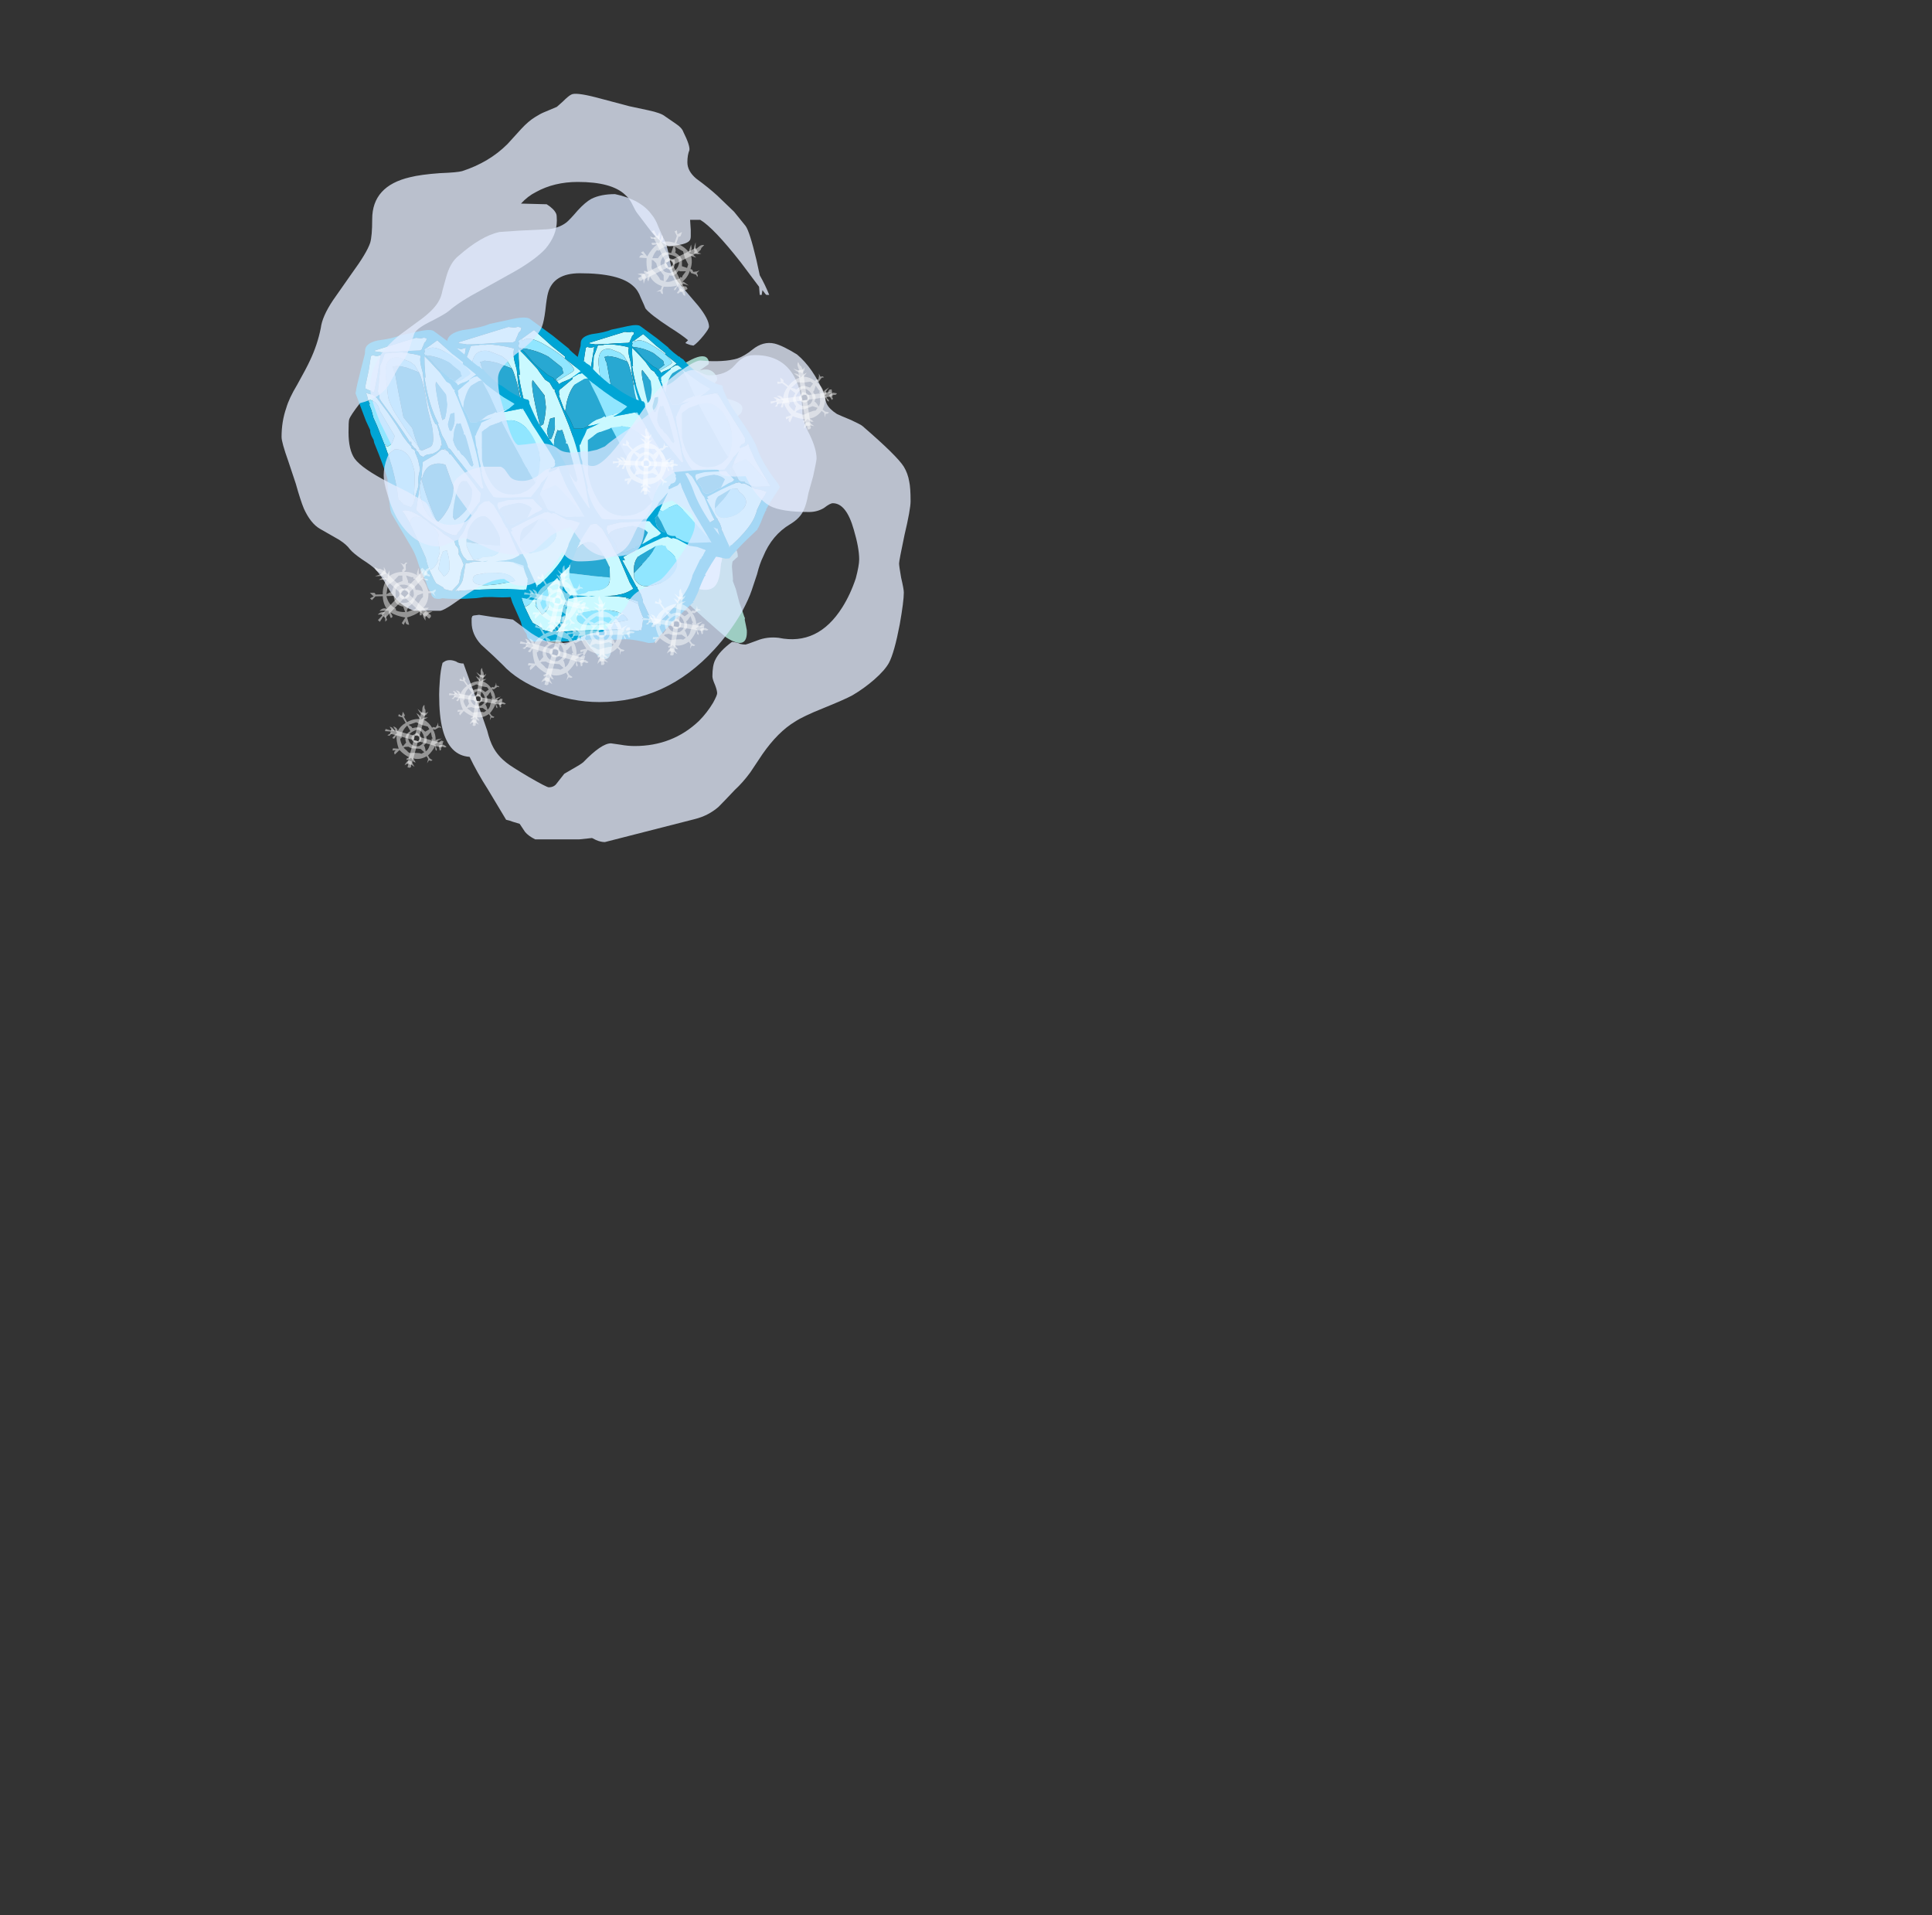 <?xml version="1.0" encoding="UTF-8" standalone="no"?>
<svg xmlns:ffdec="https://www.free-decompiler.com/flash" xmlns:xlink="http://www.w3.org/1999/xlink" ffdec:objectType="frame" height="990.95px" width="999.75px" xmlns="http://www.w3.org/2000/svg">
  <rect width="100%" height="100%" fill="#333333" stroke="none"/>
  <g transform="matrix(1.0, 0.0, 0.0, 1.0, 682.65, 933.5)">
    <use ffdec:characterId="325" height="9.4" transform="matrix(-8.761, 4.363, -6.844, -13.743, -249.893, -625.249)" width="10.4" xlink:href="#shape0"/>
    <use ffdec:characterId="325" height="9.4" transform="matrix(7.0, -3.486, -5.468, -10.979, -407.173, -573.351)" width="10.4" xlink:href="#shape0"/>
    <use ffdec:characterId="1460" height="106.4" transform="matrix(1.105, -0.653, 0.653, 1.105, -408.731, -742.015)" width="63.7" xlink:href="#sprite0"/>
    <use ffdec:characterId="1460" height="106.4" transform="matrix(1.54, -0.909, 0.909, 1.54, -488.389, -736.805)" width="63.7" xlink:href="#sprite0"/>
    <use ffdec:characterId="1460" height="106.4" transform="matrix(1.278, -0.754, 0.754, 1.278, -524.494, -735.888)" width="63.7" xlink:href="#sprite0"/>
    <use ffdec:characterId="1461" height="8.5" transform="matrix(3.136, -1.702, -1.036, -1.909, -501.788, -633)" width="77.2" xlink:href="#shape2"/>
    <use ffdec:characterId="1462" height="55.35" transform="matrix(7.0, 0.0, 0.0, 7.0, -536.95, -885.2)" width="46.5" xlink:href="#shape3"/>
    <use ffdec:characterId="1086" height="12.6" transform="matrix(2.02, -1.158, 1.158, 2.02, -486.872, -557.889)" width="11.9" xlink:href="#sprite1"/>
    <use ffdec:characterId="1086" height="12.6" transform="matrix(2.526, 0.847, -0.847, 2.526, -345.649, -818.784)" width="11.9" xlink:href="#sprite1"/>
    <use ffdec:characterId="1086" height="12.6" transform="matrix(1.479, -1.959, 1.959, 1.479, -288.228, -725.782)" width="11.9" xlink:href="#sprite1"/>
    <use ffdec:characterId="1086" height="12.6" transform="matrix(1.758, -1.635, 1.635, 1.758, -369.636, -695.565)" width="11.9" xlink:href="#sprite1"/>
    <use ffdec:characterId="1086" height="12.6" transform="matrix(1.969, -1.423, 1.423, 1.969, -353.879, -615.029)" width="11.9" xlink:href="#sprite1"/>
    <use ffdec:characterId="1086" height="12.6" transform="matrix(2.076, -1.303, 1.303, 2.076, -415.222, -628.555)" width="11.9" xlink:href="#sprite1"/>
    <use ffdec:characterId="1086" height="12.6" transform="matrix(1.718, -1.805, 1.805, 1.718, -393.63, -606.735)" width="11.9" xlink:href="#sprite1"/>
    <use ffdec:characterId="1086" height="12.6" transform="matrix(2.287, -1.261, 1.261, 2.287, -417.44, -603.553)" width="11.9" xlink:href="#sprite1"/>
    <use ffdec:characterId="1086" height="12.6" transform="matrix(-0.072, -2.701, 2.701, -0.072, -490.783, -609.694)" width="11.9" xlink:href="#sprite1"/>
    <use ffdec:characterId="1086" height="12.6" transform="matrix(1.713, -1.228, 1.228, 1.713, -453.656, -575.885)" width="11.9" xlink:href="#sprite1"/>
  </g>
  <defs>
    <g id="shape0" transform="matrix(1.0, 0.0, 0.0, 1.0, 6.7, 7.65)">
      <path d="M1.15 -4.75 Q1.2 -4.65 1.45 -4.4 1.65 -4.25 1.7 -4.15 1.75 -4.0 1.75 -3.65 1.75 -3.6 1.7 -3.35 L1.6 -2.9 1.55 -2.9 1.55 -3.2 Q1.6 -3.5 1.6 -3.7 1.55 -3.95 1.45 -4.15 L1.45 -4.1 Q1.35 -4.0 1.2 -4.0 0.9 -4.0 0.4 -4.3 -0.1 -4.6 -0.2 -4.9 L-0.3 -4.85 Q-0.35 -4.85 -0.45 -4.85 -0.6 -4.85 -0.7 -4.9 L-0.85 -5.0 Q-1.05 -5.0 -1.3 -4.85 -1.55 -4.65 -1.45 -4.45 L-1.5 -4.4 Q-1.6 -4.45 -1.6 -4.55 -1.65 -4.6 -1.65 -4.65 -2.1 -4.35 -2.1 -4.25 L-2.05 -4.1 Q-2.0 -4.0 -2.0 -3.9 -2.0 -3.85 -2.05 -3.8 -2.1 -3.7 -2.2 -3.7 L-2.2 -3.55 Q-1.85 -3.5 -1.45 -2.7 -1.25 -2.4 -1.15 -2.1 -1.0 -1.85 -1.0 -1.75 L-1.15 -1.5 -1.25 -1.25 Q-1.25 -1.15 -1.2 -0.9 -1.1 -0.7 -1.1 -0.6 -1.1 -0.45 -1.15 -0.4 -1.2 -0.3 -1.5 -0.35 -1.5 -0.3 -1.5 -0.25 -1.5 -0.15 -1.5 -0.1 -1.55 0.1 -1.8 0.1 -2.4 0.1 -2.95 -0.95 -3.2 -1.5 -3.35 -2.0 -3.4 -1.75 -3.4 -1.25 L-3.35 -0.7 Q-3.35 -0.6 -3.4 -0.55 L-3.45 -0.5 Q-3.65 -0.7 -3.7 -1.2 L-3.75 -1.65 Q-3.75 -1.9 -3.85 -2.1 -3.95 -2.25 -4.05 -2.6 L-4.35 -2.15 Q-4.75 -1.4 -4.8 -1.4 L-4.75 -1.35 Q-4.45 -1.0 -4.2 -0.65 -3.95 -0.25 -3.95 -0.15 -3.95 -0.1 -3.95 -0.05 L-4.0 -0.05 Q-4.05 0.0 -4.15 0.0 -4.4 0.0 -4.7 -0.35 L-4.7 -0.3 Q-4.8 -0.25 -5.0 -0.25 -4.75 -0.05 -4.55 0.15 -4.25 0.4 -4.25 0.5 -4.25 0.6 -4.3 0.7 -4.35 0.75 -4.45 0.8 -4.3 0.95 -4.2 1.0 -4.1 1.1 -4.1 1.2 L-4.1 1.25 -4.0 1.25 Q-3.7 1.25 -3.55 1.3 -3.85 1.65 -5.4 1.65 -6.2 1.65 -6.2 1.4 -6.2 1.3 -6.1 1.25 L-5.55 1.2 Q-5.95 1.15 -6.1 1.0 -6.2 0.9 -6.2 0.75 -6.2 0.7 -6.15 0.65 L-6.0 0.6 Q-5.7 0.55 -5.4 0.35 -5.5 0.25 -5.75 0.15 L-6.15 -0.05 Q-6.7 -0.35 -6.7 -0.5 -6.7 -0.6 -6.6 -0.65 -6.5 -0.75 -6.15 -0.75 L-5.7 -0.7 -5.15 -0.6 Q-5.55 -1.0 -5.7 -1.3 -5.85 -1.6 -5.85 -2.0 L-5.85 -2.15 -5.8 -2.3 -5.55 -2.3 Q-5.3 -2.3 -5.1 -2.1 -4.9 -1.85 -4.85 -1.8 -4.7 -2.15 -4.4 -2.5 -4.3 -2.65 -4.3 -2.75 -4.25 -2.85 -4.25 -3.05 -4.25 -3.15 -4.3 -3.45 -4.35 -3.75 -4.35 -3.8 -4.35 -4.0 -4.3 -4.05 -4.2 -4.15 -3.95 -4.15 -3.75 -4.15 -3.3 -3.8 -2.8 -3.4 -2.65 -3.4 L-2.55 -3.45 Q-2.5 -3.5 -2.5 -3.6 -2.5 -3.7 -2.6 -3.8 L-2.8 -4.05 Q-3.05 -4.4 -3.05 -4.75 -3.05 -4.9 -2.95 -5.0 -2.9 -5.0 -2.65 -5.05 -2.6 -5.05 -2.55 -5.1 L-2.45 -5.2 -2.2 -5.6 -2.15 -5.65 -2.1 -5.95 Q-2.0 -6.25 -1.95 -6.4 -1.9 -6.7 -1.85 -6.9 L-1.85 -6.95 -1.8 -7.0 Q-1.7 -7.25 -1.65 -7.35 -1.2 -8.0 -0.5 -7.25 -0.05 -6.6 0.65 -5.4 0.9 -5.0 1.15 -4.75 M1.75 -2.05 Q1.85 -2.1 1.95 -2.1 2.15 -2.1 2.25 -1.9 2.25 -1.85 2.3 -1.6 L2.35 -1.6 Q2.35 -1.7 2.35 -1.8 L2.4 -1.8 Q2.45 -1.85 2.55 -1.85 2.7 -1.85 2.85 -1.3 2.9 -1.05 2.9 -0.8 L2.9 -0.35 Q2.85 0.05 2.85 0.25 L2.8 0.25 2.75 0.4 Q2.75 0.65 2.75 0.75 L2.75 0.8 Q2.7 0.85 2.65 0.85 2.45 0.6 2.35 0.2 2.35 -0.3 2.25 -0.55 L2.1 -0.55 Q1.65 -0.55 1.55 -0.8 1.5 -0.9 1.55 -1.15 1.2 -1.15 1.0 -1.25 0.9 -1.35 0.7 -1.45 0.6 -1.35 0.55 -1.35 0.45 -1.3 0.2 -1.3 -0.15 -1.3 -0.25 -1.55 -0.25 -1.65 -0.25 -1.75 -0.25 -2.05 -0.15 -2.2 -0.2 -2.25 -0.25 -2.35 -0.3 -2.5 -0.3 -2.65 -0.3 -2.75 -0.3 -2.8 -0.25 -2.9 -0.05 -2.95 0.1 -2.8 0.1 -2.75 0.05 -2.7 0.05 -2.65 0.05 -2.55 0.1 -2.5 0.1 -2.45 0.2 -2.4 0.25 -2.4 0.4 -2.5 L0.6 -2.55 Q1.1 -2.55 1.3 -2.3 1.35 -2.15 1.4 -2.1 1.45 -2.0 1.55 -2.0 1.65 -2.0 1.75 -2.05 M2.6 -1.35 L2.6 -1.4 2.55 -1.45 2.6 -1.35 M-5.5 -1.9 L-5.5 -1.9 M-2.8 -2.9 L-2.75 -3.05 Q-3.05 -3.05 -3.3 -3.2 -3.0 -2.85 -2.85 -2.7 -2.8 -2.75 -2.8 -2.9 M-4.85 0.4 L-4.9 0.35 -4.9 0.4 -4.85 0.4" fill="#bffff0" fill-opacity="0.753" fill-rule="evenodd" stroke="none"/>
      <path d="M0.15 -4.8 L0.15 -4.8 M1.75 -3.65 L1.75 -3.25 Q1.75 -2.8 1.75 -2.7 1.7 -2.4 1.55 -2.2 L1.45 -2.1 Q1.35 -2.3 1.3 -2.6 L1.25 -2.75 1.2 -2.85 Q0.85 -3.4 0.5 -3.4 0.05 -3.4 -0.1 -2.8 -0.1 -2.6 -0.1 -2.35 L-0.1 -2.15 Q-0.1 -2.0 0.05 -1.75 0.2 -1.55 0.3 -1.5 0.35 -1.55 0.4 -1.6 L0.5 -1.7 Q0.6 -1.85 0.75 -1.85 1.35 -1.85 1.55 -1.4 1.6 -1.3 1.65 -1.05 1.7 -0.9 1.75 -0.85 1.75 -0.9 1.95 -1.0 2.15 -1.1 2.2 -1.1 2.45 -1.1 2.5 -0.85 2.6 -0.7 2.6 -0.5 2.6 -0.35 2.55 -0.25 2.55 0.05 2.65 0.2 2.7 0.35 2.9 0.45 3.0 0.5 3.35 0.65 L3.4 0.65 Q3.45 0.65 3.5 0.6 3.6 0.65 3.65 0.65 3.7 0.7 3.7 0.8 L3.55 0.9 3.5 0.95 3.45 1.1 3.25 1.1 Q2.8 1.35 2.5 1.25 L2.25 1.2 2.45 1.1 Q2.0 1.1 1.7 1.1 0.75 1.15 0.35 1.3 L0.3 1.35 Q0.4 1.4 0.8 1.5 1.2 1.6 1.4 1.7 L1.3 1.75 -3.55 1.75 -3.55 1.7 -3.7 1.7 -4.7 1.65 Q-4.75 1.65 -4.75 1.55 -4.75 1.5 -4.65 1.45 -4.6 1.4 -4.45 1.35 -4.3 1.3 -4.1 1.3 -4.4 1.15 -4.65 1.05 -5.05 0.85 -5.3 0.7 -5.2 0.55 -5.05 0.5 -4.85 0.45 -4.45 0.55 L-4.5 0.5 Q-4.7 0.35 -5.05 0.1 -5.4 -0.15 -5.4 -0.35 L-5.45 -0.4 -5.45 -0.55 Q-5.1 -0.55 -4.75 -0.45 -4.5 -0.5 -4.3 -0.5 -4.65 -0.7 -4.75 -1.1 -4.85 -1.35 -4.85 -1.65 -4.85 -2.2 -4.55 -2.6 -4.3 -2.95 -3.85 -3.1 -3.4 -3.2 -2.9 -3.1 -2.4 -3.0 -1.95 -2.65 -1.95 -2.6 -2.0 -2.55 L-1.95 -2.5 -1.85 -2.45 -1.9 -2.45 -1.8 -2.3 -1.85 -2.25 Q-1.9 -2.25 -2.05 -2.4 -2.2 -2.35 -2.4 -2.3 L-2.8 -2.2 Q-2.95 -2.15 -3.05 -2.05 -3.1 -1.95 -3.1 -1.75 -3.1 -1.35 -2.9 -1.05 -2.65 -0.6 -2.05 -0.55 -1.75 -0.7 -1.55 -0.95 -1.2 -1.3 -1.2 -1.65 -1.2 -1.95 -1.4 -2.25 -1.45 -2.4 -1.75 -2.7 -2.0 -2.95 -2.1 -3.2 -2.25 -3.45 -2.25 -3.8 -2.4 -4.0 -2.4 -4.05 -2.4 -4.25 -2.35 -4.5 -2.25 -4.8 -2.0 -4.95 -1.9 -5.05 -1.8 -5.15 -1.55 -5.4 -1.3 -5.5 -0.55 -5.8 0.55 -4.65 1.4 -4.3 1.6 -4.0 1.75 -3.9 1.75 -3.65 M-5.1 -0.2 L-5.1 -0.2 M-1.85 -0.45 L-1.85 -0.45" fill="#ffffff" fill-rule="evenodd" stroke="none"/>
    </g>
    <g id="sprite0" transform="matrix(1.0, 0.0, 0.0, 1.0, 31.85, 101.15)">
      <use ffdec:characterId="1459" height="15.2" transform="matrix(7.0, 0.0, 0.0, 7.0, -31.85, -101.15)" width="9.1" xlink:href="#shape1"/>
    </g>
    <g id="shape1" transform="matrix(1.0, 0.0, 0.0, 1.0, 4.55, 14.45)">
      <path d="M1.6 -12.85 L2.15 -12.9 2.45 -11.95 2.7 -11.3 2.65 -11.25 2.95 -10.45 2.4 -10.4 2.05 -10.45 1.9 -10.45 1.9 -10.55 1.85 -10.7 1.9 -10.65 1.9 -10.6 2.55 -10.6 Q2.7 -10.6 2.75 -10.65 L2.75 -10.75 Q2.75 -11.2 2.25 -12.1 1.85 -12.85 1.5 -12.75 L1.55 -12.85 1.6 -12.85 M1.75 -13.25 L1.75 -13.25 Q1.7 -13.2 1.65 -13.15 1.55 -13.15 1.45 -13.05 1.3 -12.95 1.25 -12.9 L1.15 -12.9 0.6 -13.2 0.1 -13.45 Q-0.3 -13.65 -0.55 -13.8 L-0.6 -13.85 -0.8 -14.0 -0.8 -14.05 1.3 -13.55 1.5 -13.4 1.65 -13.35 1.75 -13.25 M-1.6 -9.15 Q-1.6 -9.65 -1.7 -10.7 L-1.8 -11.7 -1.8 -11.9 -1.75 -11.95 -1.7 -12.15 -1.7 -12.2 Q-1.2 -12.85 -0.95 -13.25 L-0.75 -13.4 -0.45 -13.65 -0.4 -13.65 -0.1 -13.5 -0.15 -13.55 0.1 -13.4 0.3 -13.3 Q0.9 -12.85 1.05 -12.65 L1.0 -12.6 Q0.9 -12.5 0.8 -12.2 L0.7 -11.85 0.45 -11.3 Q-0.05 -9.95 -0.05 -9.35 L0.0 -9.3 -0.1 -8.9 -0.15 -8.8 -0.2 -8.55 -0.3 -8.3 -0.35 -8.25 -0.35 -8.3 -0.4 -8.25 Q-0.5 -8.1 -0.9 -8.15 L-1.05 -8.2 Q-1.25 -8.3 -1.4 -8.25 L-1.5 -8.4 -1.5 -8.6 -1.55 -8.75 -1.5 -8.75 -1.55 -8.85 -1.6 -9.1 -1.55 -9.15 -1.55 -9.25 -1.6 -9.2 -1.6 -9.15 M0.55 -12.0 L0.55 -12.4 0.45 -12.65 0.1 -13.1 Q-0.5 -13.6 -0.95 -12.7 L-1.4 -11.7 Q-1.5 -11.35 -1.5 -10.85 L-1.45 -9.75 -1.35 -8.75 -1.4 -8.7 -1.3 -8.55 -1.25 -8.55 -0.85 -8.5 Q-0.65 -8.5 -0.45 -8.9 L-0.35 -9.1 -0.25 -9.35 0.0 -10.2 0.35 -11.1 Q0.55 -11.8 0.55 -11.95 L0.55 -12.0 M1.15 -12.75 L1.15 -12.75 M0.65 -11.65 L0.7 -11.6 1.0 -12.2 1.2 -12.55 1.3 -12.15 1.45 -11.45 Q1.45 -11.35 1.5 -10.9 L1.6 -10.7 1.6 -10.4 1.65 -10.3 1.6 -10.3 1.6 -10.25 1.45 -9.2 Q1.25 -7.6 0.45 -5.6 L0.4 -5.4 0.3 -5.4 0.25 -5.7 0.0 -7.45 -0.05 -7.9 -0.1 -8.0 -0.05 -8.4 -0.05 -8.7 0.05 -9.25 0.05 -9.3 0.1 -9.3 0.1 -9.4 Q0.15 -10.35 0.65 -11.6 L0.65 -11.65 M1.1 -10.75 L1.05 -11.15 Q0.9 -11.05 0.6 -10.15 0.45 -9.7 0.35 -9.35 L0.5 -9.35 Q0.75 -9.6 0.95 -9.9 L1.15 -10.35 1.1 -10.75 Q1.1 -10.8 1.1 -10.75 M1.55 -9.35 L1.55 -9.45 1.65 -10.0 1.65 -10.05 1.7 -10.05 1.7 -10.1 1.75 -10.2 Q1.8 -10.25 1.9 -10.25 L2.5 -10.35 2.5 -10.4 2.8 -10.4 2.95 -10.35 3.05 -10.05 2.9 -10.1 2.45 -10.1 Q2.15 -10.0 1.8 -9.65 L1.55 -9.35 M3.85 -8.25 L3.85 -8.2 3.8 -8.2 3.85 -8.25 M3.5 -8.15 L3.15 -8.15 4.0 -7.85 4.1 -7.65 4.1 -6.85 4.15 -5.25 4.15 -4.75 4.1 -4.7 4.1 -4.65 Q4.0 -4.45 3.8 -4.55 L3.7 -4.5 3.65 -4.5 3.6 -4.4 4.0 -4.35 4.15 -4.4 4.1 -4.15 4.05 -3.7 Q4.0 -3.4 4.0 -2.9 L4.0 -2.0 4.0 -1.85 3.95 -2.0 Q3.65 -3.65 3.55 -3.7 L3.2 -3.75 2.9 -3.75 2.85 -3.85 2.9 -3.9 3.5 -4.3 3.2 -4.2 3.0 -4.15 2.85 -4.05 Q2.45 -3.9 2.2 -3.8 L1.4 -4.25 Q0.75 -4.6 0.6 -4.75 0.5 -5.55 0.7 -6.1 L0.75 -6.15 Q0.85 -6.5 1.05 -7.1 L1.15 -7.25 1.1 -7.2 1.15 -7.4 1.35 -7.85 1.4 -7.85 Q1.5 -7.95 1.75 -8.1 L1.95 -8.25 2.55 -8.2 Q2.25 -8.25 2.05 -8.35 L1.9 -8.35 2.3 -8.4 2.45 -8.4 2.7 -8.35 2.85 -8.35 2.85 -8.3 Q3.15 -8.25 3.5 -8.15 M0.45 -8.95 L0.4 -8.7 0.45 -8.7 0.45 -8.65 Q0.7 -8.8 0.85 -9.0 L1.05 -9.35 0.9 -9.4 0.85 -9.4 0.5 -9.05 0.45 -8.95 M0.9 -8.85 Q0.75 -8.75 0.6 -8.6 0.4 -8.35 0.3 -8.2 L0.25 -7.95 Q0.25 -7.8 0.25 -7.65 L0.3 -7.65 0.3 -7.4 0.35 -7.3 Q0.4 -7.1 0.4 -6.85 L0.4 -6.75 Q0.4 -6.7 0.45 -6.6 L0.55 -6.65 0.75 -7.35 Q0.95 -8.05 0.95 -8.15 L0.9 -8.2 0.95 -8.25 1.05 -8.75 0.9 -8.8 0.9 -8.85 M2.85 -7.8 L2.75 -7.8 2.25 -7.9 1.75 -7.85 1.05 -6.65 Q0.85 -6.1 0.85 -5.6 0.8 -4.65 1.65 -4.3 1.85 -4.2 2.05 -4.2 2.3 -4.15 2.55 -4.25 L2.6 -4.25 2.75 -4.3 3.1 -4.6 Q3.45 -4.95 3.65 -5.45 3.85 -5.95 3.8 -6.7 3.65 -7.45 3.2 -7.65 L2.85 -7.8 M3.85 -9.6 L3.85 -9.6 M-0.25 -7.95 L-0.2 -7.85 -0.2 -7.7 -0.15 -7.65 0.0 -6.5 0.1 -5.7 0.1 -5.6 0.15 -5.25 0.05 -5.1 -0.1 -4.9 -1.2 -4.45 -1.25 -4.45 Q-1.4 -4.3 -1.75 -4.15 L-1.8 -4.15 -1.95 -4.05 Q-2.25 -4.15 -2.65 -5.1 -2.95 -5.7 -3.05 -6.15 L-2.25 -7.15 -1.9 -7.55 -1.7 -7.85 -1.65 -7.9 -1.55 -8.05 -0.8 -8.05 -0.5 -8.1 -0.45 -8.1 -0.4 -8.1 -0.35 -8.05 -0.25 -7.95 M-3.25 -1.6 L-3.3 -1.6 -3.3 -1.65 -3.35 -1.65 -3.45 -1.7 -3.4 -1.7 Q-3.35 -1.7 -3.25 -1.75 -3.1 -1.8 -3.0 -1.85 L-2.85 -1.95 -2.8 -2.0 -2.25 -2.65 -2.25 -2.6 -2.15 -2.55 -1.95 -2.5 -1.25 -2.15 -1.4 -2.2 Q-1.8 -2.5 -2.15 -2.7 L-2.15 -2.7 -2.15 -2.75 -2.2 -2.95 -2.2 -3.05 Q-2.2 -3.3 -2.1 -3.5 L-2.1 -3.6 -2.05 -3.7 Q-2.05 -3.8 -1.85 -3.9 -1.65 -3.95 -1.45 -4.1 L-1.25 -4.25 Q-0.8 -4.5 -0.5 -4.6 L-0.25 -4.75 0.05 -4.8 0.3 -4.7 0.4 -4.4 0.4 -3.65 Q0.35 -3.25 0.4 -3.05 L0.25 -1.9 0.25 -1.6 0.1 -1.6 Q-0.15 -1.6 -0.4 -1.7 L-0.55 -1.75 -0.95 -1.95 Q-0.5 -1.7 -0.2 -1.45 L-0.2 -1.4 0.1 -0.95 0.05 -0.75 0.0 -0.45 0.0 -0.35 -0.05 -0.35 -0.05 -0.3 -0.25 -0.05 -0.35 0.05 -0.4 0.0 -0.45 0.0 -1.2 -0.5 Q-2.35 -1.15 -3.15 -1.55 L-3.25 -1.6 M1.5 -3.0 L1.95 -3.3 1.9 -3.45 Q1.75 -3.7 1.6 -3.8 L1.55 -3.85 Q0.95 -4.1 0.7 -4.1 0.6 -4.1 0.5 -4.05 L0.55 -4.3 0.65 -4.4 1.15 -4.25 2.2 -3.7 2.25 -3.65 Q2.25 -3.5 2.35 -3.2 L2.4 -3.0 Q2.25 -2.95 2.05 -3.0 L1.5 -3.0 M2.55 -2.75 L2.65 -2.6 2.7 -2.55 2.7 -2.6 2.85 -2.45 3.15 -1.95 3.4 -1.75 3.65 -1.45 3.55 -1.4 3.4 -1.3 3.35 -1.3 3.3 -1.25 3.25 -1.25 2.65 -0.85 2.55 -0.75 2.3 -0.55 Q1.95 -0.3 1.35 -0.1 L0.85 0.05 0.4 0.15 0.25 0.15 0.2 0.2 0.15 0.2 0.2 0.15 0.3 -0.8 0.3 -0.9 0.35 -1.0 0.4 -1.25 0.4 -1.55 Q0.45 -1.55 0.4 -1.6 L0.45 -2.85 0.55 -2.8 0.55 -2.95 Q0.65 -2.95 1.45 -2.9 L2.4 -2.8 2.5 -2.75 2.55 -2.75 M0.6 -2.15 L0.5 -1.95 0.5 -1.9 Q0.5 -1.55 0.8 -1.4 1.35 -1.15 1.8 -1.25 2.25 -1.35 2.35 -1.6 2.45 -1.8 2.35 -2.1 2.25 -2.3 2.3 -2.45 L2.1 -2.6 1.95 -2.65 1.1 -2.65 Q0.8 -2.55 0.6 -2.15 M-1.0 -13.9 L-0.85 -13.75 -0.65 -13.7 Q-0.9 -13.4 -1.4 -12.8 L-1.85 -12.3 -1.9 -12.3 -1.95 -12.35 -1.95 -12.4 -2.05 -12.5 -2.15 -12.65 -2.1 -12.75 -1.55 -13.35 -1.1 -13.9 -1.0 -13.9 M-2.35 -12.0 L-2.25 -12.35 -2.25 -12.45 -2.0 -12.2 -1.95 -12.1 -1.9 -11.95 -1.8 -11.05 -1.75 -10.25 -1.75 -9.65 -1.7 -9.2 -1.7 -9.25 -1.65 -8.95 -1.7 -8.95 -1.6 -8.75 -1.65 -8.6 -1.65 -8.55 -1.7 -8.25 -1.85 -7.8 -1.95 -7.7 Q-2.2 -7.45 -2.3 -7.2 -2.3 -7.15 -2.7 -6.8 L-3.0 -6.5 -2.7 -6.95 Q-2.2 -7.7 -2.15 -7.85 -2.05 -8.15 -2.0 -8.5 -2.0 -9.1 -2.45 -9.3 L-2.85 -9.25 -2.75 -9.75 -2.7 -9.7 -2.7 -9.6 -2.55 -9.6 Q-2.4 -9.6 -2.25 -9.75 -2.1 -9.85 -2.1 -9.9 L-2.1 -11.4 Q-2.05 -11.5 -2.05 -11.55 -2.05 -11.85 -2.15 -11.9 L-2.15 -11.95 -2.3 -12.1 -2.3 -12.05 -2.35 -12.0 M-2.45 -5.15 L-2.4 -5.1 Q-2.1 -5.15 -1.75 -5.35 L-1.65 -5.4 Q-1.05 -5.8 -0.85 -6.25 -0.85 -6.35 -0.65 -7.35 -0.8 -7.55 -1.05 -7.65 L-1.25 -7.7 Q-1.6 -7.75 -1.95 -7.4 L-2.0 -7.4 -2.05 -7.35 -2.05 -7.3 Q-2.35 -7.05 -2.45 -6.8 -2.8 -5.95 -2.6 -5.4 -2.55 -5.25 -2.45 -5.15 M-0.3 -6.2 Q-0.5 -6.3 -1.05 -5.7 -1.55 -5.15 -1.65 -4.9 L-1.65 -4.75 Q-1.25 -4.75 -0.85 -4.9 -0.35 -5.15 -0.15 -5.6 -0.1 -5.75 -0.15 -6.1 L-0.3 -6.2 M-3.65 -5.85 L-3.65 -6.35 -3.7 -6.45 -3.6 -6.45 Q-3.2 -6.3 -2.8 -5.25 L-2.5 -4.55 Q-2.5 -4.45 -2.4 -4.3 L-2.3 -4.1 -2.2 -3.85 -2.25 -3.65 Q-2.2 -3.45 -2.25 -3.35 L-2.3 -3.25 -2.35 -3.2 Q-2.35 -3.1 -2.35 -2.9 L-2.4 -2.6 -2.65 -2.4 -3.05 -1.95 -3.15 -1.9 -3.5 -1.8 -3.6 -1.8 -3.85 -2.05 -3.85 -2.15 -4.05 -2.5 -4.05 -2.7 -4.0 -3.25 Q-3.75 -3.15 -3.35 -3.45 L-3.4 -3.5 Q-3.1 -3.7 -3.05 -3.85 L-2.85 -4.35 -2.7 -4.55 Q-2.75 -5.65 -3.3 -5.9 -3.45 -5.95 -3.6 -5.8 L-3.65 -5.75 -3.65 -5.85 M-0.35 -2.5 L-0.15 -2.85 Q0.0 -4.05 -0.35 -4.2 -0.8 -4.4 -1.35 -3.95 L-1.4 -3.9 -1.55 -3.7 -1.65 -3.6 -1.8 -3.35 -1.85 -2.95 -1.85 -2.55 Q-1.7 -2.5 -1.55 -2.45 L-1.4 -2.45 Q-0.85 -2.15 -0.6 -2.25 -0.45 -2.3 -0.35 -2.5 M-3.25 -3.45 L-3.6 -3.05 -3.55 -2.7 -3.55 -2.6 Q-3.35 -2.6 -3.2 -2.7 -3.05 -2.8 -2.85 -3.3 L-2.75 -3.65 -2.95 -3.7 -3.25 -3.45 M-0.6 -0.6 L-0.6 -0.65 Q-0.6 -1.2 -1.7 -1.7 L-2.1 -1.85 Q-2.3 -1.9 -2.4 -1.7 -2.55 -1.25 -0.6 -0.6" fill="#caf9ff" fill-rule="evenodd" stroke="none"/>
      <path d="M1.6 -12.85 L1.55 -12.85 1.6 -12.85 M1.15 -12.8 L1.15 -12.8" fill="#136f92" fill-rule="evenodd" stroke="none"/>
      <path d="M1.55 -12.85 L1.5 -12.75 Q1.85 -12.85 2.25 -12.1 2.75 -11.2 2.75 -10.75 L2.75 -10.65 Q2.7 -10.6 2.55 -10.6 L1.9 -10.6 1.9 -10.65 Q1.9 -10.75 1.9 -10.7 L2.3 -10.75 2.3 -10.8 2.35 -10.95 2.35 -11.0 2.1 -11.65 Q1.8 -12.15 1.35 -12.5 L1.3 -12.5 1.3 -12.55 1.25 -12.55 1.25 -12.65 Q1.25 -12.7 1.3 -12.7 L1.35 -12.75 1.35 -12.8 Q1.35 -12.85 1.45 -12.85 L1.55 -12.85 M-1.25 -8.55 L-1.3 -8.55 -1.4 -8.7 -1.35 -8.75 -1.45 -9.75 -1.5 -10.85 Q-1.5 -11.35 -1.4 -11.7 L-0.95 -12.7 Q-0.5 -13.6 0.1 -13.1 L0.45 -12.65 0.55 -12.4 0.55 -12.0 0.15 -12.5 Q-0.1 -12.75 -0.2 -12.8 L-0.25 -12.85 -0.3 -12.85 -0.45 -12.9 -0.45 -12.8 Q-0.5 -12.75 -0.5 -12.55 L-0.85 -11.6 -1.25 -10.45 -1.15 -9.8 -1.15 -9.75 -1.25 -9.35 Q-1.35 -8.9 -1.35 -8.6 L-1.3 -8.55 -1.3 -8.6 -1.25 -8.55 M3.05 -10.0 Q3.2 -9.55 3.55 -8.8 L3.85 -8.25 3.8 -8.2 3.5 -8.15 Q3.15 -8.25 2.85 -8.3 L2.9 -8.3 3.0 -9.2 3.05 -10.0 M4.0 -7.85 L4.1 -7.8 4.1 -7.65 4.0 -7.85 M4.0 -2.0 L4.0 -1.6 3.95 -1.65 3.85 -1.7 3.3 -2.0 Q3.1 -2.1 2.9 -2.45 L2.85 -2.5 2.85 -2.6 Q2.65 -2.7 2.6 -2.85 L2.65 -3.4 2.65 -3.7 2.9 -3.9 2.85 -3.85 2.9 -3.75 3.2 -3.75 3.55 -3.7 Q3.65 -3.65 3.95 -2.0 L4.0 -1.85 4.0 -2.0 M1.05 -7.1 L1.1 -7.2 1.15 -7.25 1.05 -7.1 M2.85 -7.8 L3.2 -7.65 Q3.65 -7.45 3.8 -6.7 3.85 -5.95 3.65 -5.45 3.45 -4.95 3.1 -4.6 L2.75 -4.3 2.75 -5.2 2.8 -6.8 2.85 -7.8 M-0.45 -8.1 L-0.4 -8.1 -0.45 -8.1 M-0.35 -8.05 L-0.25 -8.05 -0.25 -7.95 -0.35 -8.05 M-0.2 -1.45 L0.15 -1.05 0.1 -0.95 -0.2 -1.4 -0.2 -1.45 M1.95 -2.65 L2.1 -2.6 2.3 -2.45 Q2.25 -2.3 2.35 -2.1 2.45 -1.8 2.35 -1.6 2.25 -1.35 1.8 -1.25 1.35 -1.15 0.8 -1.4 0.5 -1.55 0.5 -1.9 L0.5 -1.95 0.6 -2.15 1.3 -2.35 Q1.7 -2.5 1.95 -2.65 M-3.0 -6.5 L-3.2 -6.4 -3.45 -6.7 Q-3.45 -6.75 -3.5 -6.9 L-3.5 -6.95 -3.55 -7.05 Q-3.25 -7.7 -3.0 -8.6 L-2.85 -9.25 -2.45 -9.3 Q-2.0 -9.1 -2.0 -8.5 -2.05 -8.15 -2.15 -7.85 -2.2 -7.7 -2.7 -6.95 L-3.0 -6.5 M-2.75 -9.75 L-2.75 -9.8 -2.6 -10.75 -2.55 -11.2 -2.45 -11.55 -2.4 -11.85 -2.35 -11.9 -2.35 -12.0 -2.3 -12.05 -2.3 -12.1 -2.15 -11.95 -2.15 -11.9 Q-2.05 -11.85 -2.05 -11.55 -2.05 -11.5 -2.1 -11.4 L-2.1 -9.9 Q-2.1 -9.85 -2.25 -9.75 -2.4 -9.6 -2.55 -9.6 L-2.7 -9.6 -2.7 -9.7 -2.75 -9.75 M-2.45 -5.15 Q-2.55 -5.25 -2.6 -5.4 -2.8 -5.95 -2.45 -6.8 -2.35 -7.05 -2.05 -7.3 -2.35 -6.25 -2.45 -5.15 M-3.5 -1.8 L-3.55 -1.75 -3.6 -1.8 -3.5 -1.8 M-4.0 -3.25 Q-3.95 -3.6 -3.85 -3.85 -3.7 -5.1 -3.65 -5.85 L-3.65 -5.75 -3.6 -5.8 Q-3.45 -5.95 -3.3 -5.9 -2.75 -5.65 -2.7 -4.55 L-2.85 -4.35 -3.05 -3.85 Q-3.1 -3.7 -3.4 -3.5 L-3.35 -3.45 Q-3.75 -3.15 -4.0 -3.25 M-1.65 -3.6 L-1.7 -3.5 -0.85 -2.85 -0.35 -2.5 Q-0.45 -2.3 -0.6 -2.25 -0.85 -2.15 -1.4 -2.45 L-1.55 -2.45 Q-1.7 -2.5 -1.85 -2.55 L-1.85 -2.95 -1.8 -3.35 -1.65 -3.6 M-3.25 -3.45 L-2.95 -3.7 -2.75 -3.65 -2.85 -3.3 Q-3.05 -2.8 -3.2 -2.7 -3.35 -2.6 -3.55 -2.6 L-3.55 -2.7 -3.6 -3.05 -3.25 -3.45 M-0.6 -0.6 Q-2.55 -1.25 -2.4 -1.7 -2.3 -1.9 -2.1 -1.85 L-1.7 -1.7 Q-0.6 -1.2 -0.6 -0.65 L-0.6 -0.6" fill="#90e6ff" fill-rule="evenodd" stroke="none"/>
      <path d="M1.9 -10.65 L1.85 -10.7 1.8 -10.7 1.85 -10.75 1.7 -11.0 Q1.55 -11.4 1.45 -11.7 L1.35 -12.3 1.3 -12.45 1.3 -12.5 1.35 -12.5 Q1.8 -12.15 2.1 -11.65 L2.35 -11.0 2.35 -10.95 2.3 -10.8 2.3 -10.75 1.9 -10.7 Q1.9 -10.75 1.9 -10.65 M-1.6 -9.15 L-1.6 -9.2 -1.55 -9.25 -1.55 -9.15 -1.6 -9.1 -1.55 -8.85 -1.5 -8.75 -1.55 -8.75 Q-1.55 -8.85 -1.6 -8.85 L-1.6 -9.15 M0.55 -12.0 L0.55 -11.95 Q0.55 -11.8 0.35 -11.1 L0.0 -10.2 -0.25 -9.35 -0.35 -9.1 -0.45 -8.9 Q-0.65 -8.5 -0.85 -8.5 L-1.25 -8.55 -1.3 -8.6 -1.3 -8.55 -1.35 -8.6 Q-1.35 -8.9 -1.25 -9.35 L-1.15 -9.75 -1.15 -9.8 -1.25 -10.45 -0.85 -11.6 -0.5 -12.55 Q-0.5 -12.75 -0.45 -12.8 L-0.45 -12.9 -0.3 -12.85 -0.25 -12.85 -0.2 -12.8 Q-0.1 -12.75 0.15 -12.5 L0.55 -12.0 M1.1 -10.75 Q1.1 -10.8 1.1 -10.75 L1.15 -10.35 0.95 -9.9 Q0.75 -9.6 0.5 -9.35 L0.35 -9.35 Q0.45 -9.7 0.6 -10.15 0.9 -11.05 1.05 -11.15 L1.1 -10.75 M3.05 -10.05 L3.05 -10.0 3.0 -9.2 2.9 -8.3 2.85 -8.3 2.85 -8.35 2.7 -8.35 2.45 -8.4 2.3 -8.4 1.9 -8.35 1.75 -8.4 1.5 -8.55 1.55 -8.95 1.55 -9.35 1.8 -9.65 Q2.15 -10.0 2.45 -10.1 L2.9 -10.1 3.05 -10.05 M2.6 -2.85 L2.6 -2.9 Q2.3 -3.2 2.45 -3.5 L2.5 -3.65 2.6 -3.7 2.65 -3.7 2.65 -3.4 2.6 -2.85 M0.9 -8.85 L0.9 -8.8 1.05 -8.75 0.95 -8.25 0.9 -8.2 0.95 -8.15 Q0.95 -8.05 0.75 -7.35 L0.55 -6.65 0.45 -6.6 Q0.4 -6.7 0.4 -6.75 L0.4 -6.85 Q0.4 -7.1 0.35 -7.3 L0.3 -7.4 0.3 -7.65 0.25 -7.65 Q0.25 -7.8 0.25 -7.95 L0.3 -8.2 Q0.4 -8.35 0.6 -8.6 0.75 -8.75 0.9 -8.85 M0.45 -8.95 L0.5 -9.05 0.85 -9.4 0.9 -9.4 1.05 -9.35 0.85 -9.0 Q0.7 -8.8 0.45 -8.65 L0.45 -8.7 0.4 -8.7 0.45 -8.95 M2.75 -4.3 L2.6 -4.25 2.55 -4.25 Q2.3 -4.15 2.05 -4.2 1.85 -4.2 1.65 -4.3 0.8 -4.65 0.85 -5.6 0.85 -6.1 1.05 -6.65 L1.75 -7.85 2.25 -7.9 2.75 -7.8 2.85 -7.8 2.8 -6.8 2.75 -5.2 2.75 -4.3 M0.5 -4.05 Q0.6 -4.1 0.7 -4.1 0.95 -4.1 1.55 -3.85 L1.6 -3.8 Q1.75 -3.7 1.9 -3.45 L1.95 -3.3 1.5 -3.0 1.3 -3.05 0.85 -3.05 Q0.65 -3.1 0.55 -3.2 0.45 -3.35 0.55 -3.5 L0.55 -3.65 0.5 -4.05 M0.6 -2.15 Q0.8 -2.55 1.1 -2.65 L1.95 -2.65 Q1.7 -2.5 1.3 -2.35 L0.6 -2.15 M-0.75 -9.05 L-0.75 -9.05 M-2.05 -7.3 L-2.05 -7.35 -2.0 -7.4 -1.95 -7.4 Q-1.6 -7.75 -1.25 -7.7 L-1.05 -7.65 Q-0.8 -7.55 -0.65 -7.35 -0.85 -6.35 -0.85 -6.25 -1.05 -5.8 -1.65 -5.4 L-1.75 -5.35 Q-2.1 -5.15 -2.4 -5.1 L-2.45 -5.15 Q-2.35 -6.25 -2.05 -7.3 M-0.3 -6.2 L-0.15 -6.1 Q-0.1 -5.75 -0.15 -5.6 -0.35 -5.15 -0.85 -4.9 -1.25 -4.75 -1.65 -4.75 L-1.65 -4.9 Q-1.55 -5.15 -1.05 -5.7 -0.5 -6.3 -0.3 -6.2 M-1.65 -3.6 L-1.55 -3.7 -1.4 -3.9 -1.35 -3.95 Q-0.8 -4.4 -0.35 -4.2 0.0 -4.05 -0.15 -2.85 L-0.35 -2.5 -0.85 -2.85 -1.7 -3.5 -1.65 -3.6" fill="#28a8d2" fill-rule="evenodd" stroke="none"/>
      <path d="M-0.75 -9.05 L-0.75 -9.05" fill="#111111" fill-rule="evenodd" stroke="none"/>
      <path d="M-3.15 -1.55 L-3.2 -1.55 -3.25 -1.6 -3.15 -1.55" fill="#05506b" fill-rule="evenodd" stroke="none"/>
      <path d="M3.0 -11.5 L3.0 -11.45 Q3.1 -11.1 3.25 -10.75 L3.3 -10.7 3.3 -10.65 3.4 -10.45 3.4 -10.4 Q3.5 -9.9 3.7 -9.4 L3.75 -9.35 3.95 -8.9 Q4.25 -8.3 4.55 -8.05 L4.55 -7.95 4.5 -7.85 Q4.4 -7.15 4.4 -6.7 L4.5 -5.25 Q4.55 -4.35 4.45 -3.85 4.3 -3.15 4.4 -2.0 L4.45 -1.6 4.45 -1.3 Q4.05 -1.1 3.55 -0.85 L3.1 -0.6 3.1 -0.55 3.05 -0.55 Q2.75 -0.35 2.45 -0.1 L2.15 0.1 2.1 0.1 2.1 0.15 2.05 0.15 1.4 0.3 Q0.55 0.5 -0.15 0.75 L-0.35 0.65 Q-0.9 0.1 -1.25 -0.05 -1.55 -0.2 -2.0 -0.5 L-2.35 -0.7 -2.7 -0.85 Q-3.7 -1.35 -4.15 -1.7 L-4.3 -1.75 Q-4.4 -1.8 -4.5 -1.9 -4.55 -2.0 -4.55 -2.1 L-4.5 -2.25 Q-4.55 -2.5 -4.45 -2.8 L-4.35 -3.65 Q-4.2 -4.25 -4.2 -4.6 -4.2 -5.2 -4.2 -6.4 L-4.2 -6.6 Q-4.2 -6.75 -4.05 -7.05 L-3.8 -7.65 Q-3.6 -8.05 -3.5 -8.2 -3.4 -8.55 -3.25 -9.45 L-3.15 -10.1 -3.1 -10.25 -3.1 -10.3 Q-3.1 -10.6 -3.0 -10.75 L-2.95 -11.25 -2.7 -12.7 -2.65 -12.75 Q-2.5 -12.95 -1.85 -13.6 L-1.3 -14.15 -1.2 -14.3 Q-1.0 -14.6 -0.4 -14.4 0.3 -14.1 0.7 -14.05 L1.6 -13.75 Q2.2 -13.55 2.25 -13.35 L2.7 -12.3 3.0 -11.5 M1.75 -13.25 L1.65 -13.35 1.5 -13.4 1.3 -13.55 -0.8 -14.05 -0.8 -14.0 -0.6 -13.85 -0.55 -13.8 Q-0.3 -13.65 0.1 -13.45 L0.6 -13.2 1.15 -12.9 1.25 -12.9 Q1.3 -12.95 1.45 -13.05 1.55 -13.15 1.65 -13.15 1.7 -13.2 1.75 -13.25 L1.75 -13.25 M1.85 -10.7 L1.9 -10.55 1.9 -10.45 2.05 -10.45 2.4 -10.4 2.95 -10.45 2.65 -11.25 2.7 -11.3 2.45 -11.95 2.15 -12.9 1.6 -12.85 1.55 -12.85 1.45 -12.85 Q1.35 -12.85 1.35 -12.8 L1.35 -12.75 1.3 -12.7 Q1.25 -12.7 1.25 -12.65 L1.25 -12.55 1.3 -12.55 1.3 -12.5 1.3 -12.45 1.35 -12.3 1.45 -11.7 Q1.55 -11.4 1.7 -11.0 L1.85 -10.75 1.8 -10.7 1.85 -10.7 M-1.55 -8.75 L-1.5 -8.6 -1.5 -8.4 -1.4 -8.25 Q-1.25 -8.3 -1.05 -8.2 L-0.9 -8.15 Q-0.5 -8.1 -0.4 -8.25 L-0.35 -8.3 -0.35 -8.25 -0.3 -8.3 -0.2 -8.55 -0.15 -8.8 -0.1 -8.9 0.0 -9.3 -0.05 -9.35 Q-0.05 -9.95 0.45 -11.3 L0.7 -11.85 0.8 -12.2 Q0.9 -12.5 1.0 -12.6 L1.05 -12.65 Q0.9 -12.85 0.3 -13.3 L0.1 -13.4 -0.15 -13.55 -0.1 -13.5 -0.4 -13.65 -0.45 -13.65 -0.75 -13.4 -0.95 -13.25 Q-1.2 -12.85 -1.7 -12.2 L-1.7 -12.15 -1.75 -11.95 -1.8 -11.9 -1.8 -11.7 -1.7 -10.7 Q-1.6 -9.65 -1.6 -9.15 L-1.6 -8.85 Q-1.55 -8.85 -1.55 -8.75 M1.15 -12.75 L1.15 -12.75 M1.15 -12.8 L1.15 -12.8 M0.65 -11.65 L0.65 -11.6 Q0.15 -10.35 0.1 -9.4 L0.1 -9.3 0.05 -9.3 0.05 -9.25 -0.05 -8.7 -0.05 -8.4 -0.1 -8.0 -0.05 -7.9 0.0 -7.45 0.25 -5.7 0.3 -5.4 0.4 -5.4 0.45 -5.6 Q1.25 -7.6 1.45 -9.2 L1.6 -10.25 1.6 -10.3 1.65 -10.3 1.6 -10.4 1.6 -10.7 1.5 -10.9 Q1.45 -11.35 1.45 -11.45 L1.3 -12.15 1.2 -12.55 1.0 -12.2 0.7 -11.6 0.65 -11.65 M3.05 -10.05 L2.95 -10.35 2.8 -10.4 2.5 -10.4 2.5 -10.35 1.9 -10.25 Q1.8 -10.25 1.75 -10.2 L1.7 -10.1 1.7 -10.05 1.65 -10.05 1.65 -10.0 1.55 -9.45 1.55 -9.35 1.55 -8.95 1.5 -8.55 1.75 -8.4 1.9 -8.35 2.05 -8.35 Q2.25 -8.25 2.55 -8.2 L1.95 -8.25 1.75 -8.1 Q1.5 -7.95 1.4 -7.85 L1.35 -7.85 1.15 -7.4 1.1 -7.2 1.05 -7.1 Q0.85 -6.5 0.75 -6.15 L0.7 -6.1 Q0.5 -5.55 0.6 -4.75 0.75 -4.6 1.4 -4.25 L2.2 -3.8 Q2.45 -3.9 2.85 -4.05 L3.0 -4.15 3.2 -4.2 3.5 -4.3 2.9 -3.9 2.65 -3.7 2.6 -3.7 2.5 -3.65 2.45 -3.5 Q2.3 -3.2 2.6 -2.9 L2.6 -2.85 Q2.65 -2.7 2.85 -2.6 L2.85 -2.5 2.9 -2.45 Q3.1 -2.1 3.3 -2.0 L3.85 -1.7 3.95 -1.65 4.0 -1.6 4.0 -2.0 4.0 -2.9 Q4.0 -3.4 4.05 -3.7 L4.1 -4.15 4.15 -4.4 4.0 -4.35 3.6 -4.4 3.65 -4.5 3.7 -4.5 3.8 -4.55 Q4.0 -4.45 4.1 -4.65 L4.1 -4.7 4.15 -4.75 4.15 -5.25 4.1 -6.85 4.1 -7.65 4.1 -7.8 4.0 -7.85 3.15 -8.15 3.5 -8.15 3.8 -8.2 3.85 -8.2 3.85 -8.25 3.55 -8.8 Q3.2 -9.55 3.05 -10.0 L3.05 -10.05 M1.7 -10.25 L1.7 -10.25 M-0.45 -8.1 L-0.5 -8.1 -0.8 -8.05 -1.55 -8.05 -1.65 -7.9 -1.7 -7.85 -1.9 -7.55 -2.25 -7.15 -3.05 -6.15 Q-2.95 -5.7 -2.65 -5.1 -2.25 -4.15 -1.95 -4.05 L-1.8 -4.15 -1.75 -4.15 Q-1.4 -4.3 -1.25 -4.45 L-1.2 -4.45 -0.1 -4.9 0.05 -5.1 0.15 -5.25 0.1 -5.6 0.1 -5.7 0.0 -6.5 -0.15 -7.65 -0.2 -7.7 -0.2 -7.85 -0.25 -7.95 -0.25 -8.05 -0.35 -8.05 -0.4 -8.1 -0.45 -8.1 M-0.2 -1.45 Q-0.5 -1.7 -0.95 -1.95 L-0.55 -1.75 -0.4 -1.7 Q-0.15 -1.6 0.1 -1.6 L0.25 -1.6 0.25 -1.9 0.4 -3.05 Q0.35 -3.25 0.4 -3.65 L0.4 -4.4 0.3 -4.7 0.05 -4.8 -0.25 -4.75 -0.5 -4.6 Q-0.8 -4.5 -1.25 -4.25 L-1.45 -4.1 Q-1.65 -3.95 -1.85 -3.9 -2.05 -3.8 -2.05 -3.7 L-2.1 -3.6 -2.1 -3.5 Q-2.2 -3.3 -2.2 -3.05 L-2.2 -2.95 -2.15 -2.75 -2.15 -2.7 -2.15 -2.7 Q-1.8 -2.5 -1.4 -2.2 L-1.25 -2.15 -1.95 -2.5 -2.15 -2.55 -2.25 -2.6 -2.25 -2.65 -2.8 -2.0 -2.85 -1.95 -3.0 -1.85 Q-3.1 -1.8 -3.25 -1.75 -3.35 -1.7 -3.4 -1.7 L-3.45 -1.7 -3.35 -1.65 -3.3 -1.65 -3.3 -1.6 -3.25 -1.6 -3.2 -1.55 -3.15 -1.55 Q-2.35 -1.15 -1.2 -0.5 L-0.45 0.0 -0.4 0.0 -0.35 0.05 -0.25 -0.05 -0.05 -0.3 -0.05 -0.35 0.0 -0.35 0.0 -0.45 0.05 -0.75 0.1 -0.95 0.15 -1.05 -0.2 -1.45 M0.5 -4.05 L0.55 -3.65 0.55 -3.5 Q0.45 -3.35 0.55 -3.2 0.65 -3.1 0.85 -3.05 L1.3 -3.05 1.5 -3.0 2.05 -3.0 Q2.25 -2.95 2.4 -3.0 L2.35 -3.2 Q2.25 -3.5 2.25 -3.65 L2.2 -3.7 1.15 -4.25 0.65 -4.4 0.55 -4.3 0.5 -4.05 M2.55 -2.75 L2.5 -2.75 2.4 -2.8 1.45 -2.9 Q0.65 -2.95 0.55 -2.95 L0.55 -2.8 0.45 -2.85 0.4 -1.6 Q0.45 -1.55 0.4 -1.55 L0.4 -1.25 0.35 -1.0 0.3 -0.9 0.3 -0.8 0.2 0.15 0.15 0.2 0.2 0.2 0.25 0.15 0.4 0.15 0.85 0.05 1.35 -0.1 Q1.95 -0.3 2.3 -0.55 L2.55 -0.75 2.65 -0.85 3.25 -1.25 3.3 -1.25 3.35 -1.3 3.4 -1.3 3.55 -1.4 3.65 -1.45 3.4 -1.75 3.15 -1.95 2.85 -2.45 2.7 -2.6 2.7 -2.55 2.65 -2.6 2.55 -2.75 M-1.0 -13.9 L-1.1 -13.9 -1.55 -13.35 -2.1 -12.75 -2.15 -12.65 -2.05 -12.5 -1.95 -12.4 -1.95 -12.35 -1.9 -12.3 -1.85 -12.3 -1.4 -12.8 Q-0.9 -13.4 -0.65 -13.7 L-0.85 -13.75 -1.0 -13.9 M-3.0 -6.5 L-2.7 -6.8 Q-2.3 -7.15 -2.3 -7.2 -2.2 -7.45 -1.95 -7.7 L-1.85 -7.8 -1.7 -8.25 -1.65 -8.55 -1.65 -8.6 -1.6 -8.75 -1.7 -8.95 -1.65 -8.95 -1.7 -9.25 -1.7 -9.2 -1.75 -9.65 -1.75 -10.25 -1.8 -11.05 -1.9 -11.95 -1.95 -12.1 -2.0 -12.2 -2.25 -12.45 -2.25 -12.35 -2.35 -12.0 -2.35 -11.9 -2.4 -11.85 -2.45 -11.55 -2.55 -11.2 -2.6 -10.75 -2.75 -9.8 -2.75 -9.75 -2.85 -9.25 -3.0 -8.6 Q-3.25 -7.7 -3.55 -7.05 L-3.5 -6.95 -3.5 -6.9 Q-3.45 -6.75 -3.45 -6.7 L-3.2 -6.4 -3.0 -6.5 M-3.5 -1.8 L-3.15 -1.9 -3.05 -1.95 -2.65 -2.4 -2.4 -2.6 -2.35 -2.9 Q-2.35 -3.1 -2.35 -3.2 L-2.3 -3.25 -2.25 -3.35 Q-2.2 -3.45 -2.25 -3.65 L-2.2 -3.85 -2.3 -4.1 -2.4 -4.3 Q-2.5 -4.45 -2.5 -4.55 L-2.8 -5.25 Q-3.2 -6.3 -3.6 -6.45 L-3.7 -6.45 -3.65 -6.35 -3.65 -5.85 Q-3.7 -5.1 -3.85 -3.85 -3.95 -3.6 -4.0 -3.25 L-4.05 -2.7 -4.05 -2.5 -3.85 -2.15 -3.85 -2.05 -3.6 -1.8 -3.55 -1.75 -3.5 -1.8" fill="#00a5d5" fill-rule="evenodd" stroke="none"/>
    </g>
    <g id="shape2" transform="matrix(1.0, 0.0, 0.0, 1.0, 38.6, 8.5)">
      <path d="M20.15 -7.85 Q16.7 -8.25 12.6 -8.5 20.75 -8.25 27.3 -7.5 38.6 -6.2 38.6 -4.4 38.6 -2.55 27.3 -1.3 16.0 0.0 0.0 0.0 -16.0 0.0 -27.3 -1.3 -38.6 -2.55 -38.6 -4.4 -38.6 -6.2 -27.3 -7.5 -20.75 -8.25 -12.6 -8.5 -16.7 -8.25 -20.15 -7.85 -28.5 -6.9 -28.5 -5.55 -28.5 -4.2 -20.15 -3.25 -11.8 -2.3 0.0 -2.3 11.8 -2.3 20.15 -3.25 28.5 -4.2 28.5 -5.55 28.5 -6.9 20.15 -7.85" fill="#c4fef8" fill-opacity="0.0" fill-rule="evenodd" stroke="none"/>
    </g>
    <g id="shape3" transform="matrix(1.0, 0.0, 0.0, 1.0, 24.75, 51.55)">
      <path d="M3.95 -39.2 Q4.2 -38.05 4.6 -37.55 L6.05 -35.85 Q6.85 -34.85 6.85 -34.3 6.85 -34.15 6.45 -33.65 6.0 -33.1 5.7 -32.9 L5.45 -32.95 Q5.15 -33.05 5.1 -33.1 L5.3 -33.3 Q4.9 -33.65 3.95 -34.25 2.5 -35.2 2.15 -35.65 2.1 -35.8 1.8 -36.45 1.6 -37.0 1.25 -37.3 0.25 -38.25 -2.7 -38.25 -4.65 -38.25 -5.05 -36.8 -5.15 -36.45 -5.25 -35.5 -5.35 -34.7 -5.5 -34.3 -5.85 -33.4 -7.45 -32.25 -8.1 -31.7 -8.35 -31.4 -8.75 -30.95 -8.75 -30.45 -8.75 -29.75 -8.6 -29.1 -8.35 -28.3 -8.2 -27.65 -7.7 -25.7 -7.25 -25.55 L-6.7 -25.6 -5.95 -25.7 Q-5.25 -25.7 -4.8 -25.55 -4.6 -25.5 -4.2 -25.2 -3.65 -24.85 -2.4 -25.1 L-2.15 -25.05 -1.45 -25.2 Q-1.3 -25.25 -0.85 -25.45 -0.35 -25.9 0.85 -26.7 2.45 -27.8 2.85 -28.25 3.0 -28.45 3.2 -29.2 3.35 -29.8 3.7 -29.95 4.1 -30.1 4.7 -30.65 5.2 -31.1 5.7 -31.1 5.9 -31.1 6.25 -30.9 6.65 -30.7 6.85 -30.7 8.1 -30.7 8.75 -31.45 9.1 -31.85 9.3 -31.95 9.65 -32.2 10.25 -32.2 12.45 -32.2 13.3 -30.3 13.75 -29.3 13.75 -27.9 13.75 -27.35 14.3 -26.3 14.8 -25.25 14.8 -24.55 14.8 -24.4 14.55 -23.25 L14.2 -22.0 Q14.05 -21.15 13.85 -20.75 13.6 -20.15 12.85 -19.7 11.5 -18.9 10.85 -17.3 10.6 -16.8 10.4 -16.0 L10.0 -14.8 Q9.8 -14.2 9.3 -13.25 8.4 -11.7 7.25 -10.45 3.7 -6.55 -1.25 -6.55 -3.3 -6.55 -5.35 -7.35 -7.35 -8.15 -8.4 -9.3 -9.0 -9.9 -10.0 -10.8 -10.7 -11.55 -10.7 -12.45 L-10.7 -12.75 -10.65 -12.9 -10.55 -12.95 -10.15 -13.0 -9.2 -12.85 -7.65 -12.65 -6.3 -11.65 Q-5.15 -10.9 -4.35 -10.9 -3.3 -10.9 -2.7 -11.3 -2.0 -11.7 -1.0 -11.75 -0.55 -12.15 0.0 -12.75 0.7 -13.5 0.8 -13.8 1.1 -14.45 1.8 -14.85 L3.2 -15.55 Q3.6 -15.8 4.65 -17.25 5.8 -18.9 5.8 -19.65 5.8 -20.25 5.4 -20.6 5.15 -20.8 4.1 -21.45 2.85 -21.1 2.4 -20.35 2.15 -20.0 2.05 -19.0 1.9 -18.15 1.55 -17.8 1.0 -17.3 -0.45 -17.3 -1.8 -17.3 -2.6 -18.4 L-3.25 -19.3 -3.4 -19.5 -3.55 -19.45 Q-4.7 -19.05 -5.0 -18.7 L-6.05 -17.75 Q-6.55 -17.45 -7.55 -17.45 -8.55 -17.45 -9.65 -18.0 L-11.2 -18.7 Q-11.8 -18.55 -12.45 -18.25 -12.95 -18.05 -13.1 -18.05 -15.0 -18.05 -16.25 -20.2 -16.7 -21.05 -16.95 -22.0 -17.2 -22.8 -17.2 -23.3 -17.2 -23.95 -16.95 -24.6 -16.65 -25.25 -16.65 -25.6 L-17.45 -27.2 Q-18.2 -29.0 -18.2 -29.8 -18.2 -31.95 -16.0 -33.7 L-14.3 -34.95 Q-13.4 -35.65 -13.1 -36.25 -12.95 -36.5 -12.85 -37.0 L-12.6 -37.9 Q-12.3 -39.05 -11.65 -39.55 -10.0 -41.0 -8.65 -41.3 L-7.2 -41.4 -5.15 -41.5 Q-4.3 -41.55 -3.7 -42.0 -3.45 -42.2 -2.85 -42.9 -2.3 -43.5 -1.85 -43.75 -1.15 -44.1 -0.1 -44.1 1.8 -43.7 2.6 -42.6 2.9 -42.25 3.1 -41.7 L3.45 -40.9 Q3.75 -40.45 3.95 -39.2" fill="#d9e7ff" fill-opacity="0.753" fill-rule="evenodd" stroke="none"/>
      <path d="M2.35 -50.3 Q3.3 -50.1 3.6 -49.85 L4.4 -49.3 Q4.85 -49.0 4.95 -48.7 5.45 -47.7 5.4 -47.35 5.25 -47.0 5.25 -46.45 5.25 -45.8 5.9 -45.25 6.85 -44.55 7.45 -44.0 L8.7 -42.8 9.55 -41.75 Q9.85 -41.35 10.35 -39.25 L10.6 -38.1 Q11.0 -37.4 11.3 -36.65 L11.1 -36.65 Q11.05 -36.65 10.8 -37.0 L10.75 -36.7 10.75 -36.65 10.6 -36.65 10.55 -37.25 9.2 -39.05 Q7.2 -41.6 6.2 -42.2 L5.45 -42.2 5.5 -41.45 5.5 -41.0 Q5.5 -40.75 5.4 -40.65 5.15 -40.35 3.9 -40.25 3.3 -40.45 2.6 -41.3 L1.5 -42.75 Q1.45 -42.8 1.2 -43.3 1.0 -43.75 0.65 -44.05 -0.35 -45.0 -2.85 -45.0 -4.6 -45.0 -5.95 -44.25 -6.55 -43.95 -7.05 -43.4 L-5.15 -43.35 Q-4.6 -43.0 -4.45 -42.65 -4.4 -42.55 -4.4 -42.15 -4.4 -41.05 -5.25 -40.05 -5.95 -39.3 -7.4 -38.45 L-10.0 -37.0 Q-11.6 -36.15 -12.4 -35.45 -12.7 -35.2 -13.9 -34.6 -14.85 -34.1 -14.95 -33.75 L-15.25 -32.85 Q-15.45 -32.25 -15.7 -31.85 -16.0 -31.5 -16.35 -30.85 L-16.85 -29.95 Q-17.5 -29.0 -18.95 -28.65 -19.65 -27.75 -19.75 -27.45 -19.8 -27.3 -19.8 -26.5 -19.8 -25.2 -19.35 -24.55 -18.8 -23.8 -16.75 -22.75 L-15.45 -22.1 -14.15 -21.35 Q-14.0 -21.25 -13.85 -20.95 L-13.6 -20.35 Q-13.2 -19.65 -12.3 -19.65 -11.5 -19.65 -11.05 -19.95 -10.85 -20.1 -10.7 -20.35 L-11.5 -21.45 Q-12.05 -22.15 -12.05 -22.55 -12.05 -23.0 -11.3 -23.45 -10.7 -23.8 -9.95 -23.95 L-8.55 -23.95 Q-8.3 -23.85 -8.15 -23.6 L-7.9 -23.25 Q-7.65 -22.9 -6.95 -22.9 -6.4 -22.9 -5.85 -23.25 -5.55 -23.45 -5.25 -23.7 -5.1 -23.8 -4.15 -24.0 L-2.85 -24.15 Q-2.55 -24.15 -2.15 -24.0 L-2.1 -24.0 Q-2.2 -24.1 -2.2 -24.15 L-2.1 -24.1 Q-2.05 -24.0 -1.75 -24.0 -0.95 -24.0 0.7 -26.35 L2.0 -28.2 Q2.7 -29.2 3.0 -29.55 3.5 -30.1 4.55 -30.9 5.8 -31.8 6.2 -31.8 7.95 -31.65 8.95 -31.95 9.5 -32.15 10.05 -32.6 10.85 -33.25 11.7 -33.05 12.3 -32.9 13.35 -32.25 14.55 -31.25 15.35 -29.35 15.45 -28.85 15.55 -28.6 15.75 -28.2 16.3 -27.85 16.5 -27.75 17.35 -27.4 18.1 -27.05 18.2 -26.95 20.75 -24.75 21.25 -23.95 21.55 -23.45 21.65 -22.85 21.75 -22.4 21.75 -21.4 21.75 -20.8 21.3 -18.9 20.9 -17.0 20.9 -16.8 20.9 -16.6 21.05 -15.75 21.25 -14.9 21.25 -14.65 21.25 -14.0 20.95 -12.3 20.55 -10.2 20.15 -9.45 19.85 -8.9 19.05 -8.2 18.3 -7.55 17.45 -7.05 16.9 -6.75 15.3 -6.1 13.8 -5.5 13.2 -5.1 11.95 -4.35 10.8 -2.7 L9.9 -1.35 Q9.35 -0.6 8.75 -0.05 7.95 0.8 7.55 1.2 6.8 1.85 5.8 2.1 L-0.85 3.8 Q-1.15 3.8 -1.5 3.65 L-1.8 3.5 -2.75 3.6 Q-3.75 3.6 -6.0 3.6 -6.5 3.35 -6.75 3.05 L-7.15 2.45 -7.65 2.3 Q-7.9 2.2 -8.15 2.15 L-9.5 -0.1 Q-10.3 -1.35 -10.85 -2.5 -12.35 -2.6 -12.85 -4.55 -13.1 -5.5 -13.1 -7.1 -13.1 -7.5 -13.05 -8.15 -13.0 -8.9 -12.85 -9.45 L-12.7 -9.55 Q-12.55 -9.65 -12.3 -9.65 -12.1 -9.65 -11.85 -9.55 -11.65 -9.4 -11.3 -9.4 L-10.4 -6.9 -9.55 -4.45 Q-9.35 -3.65 -9.1 -3.2 -8.75 -2.55 -8.1 -2.05 -7.8 -1.8 -6.45 -1.0 -5.15 -0.25 -5.0 -0.25 -4.6 -0.25 -4.4 -0.55 L-3.85 -1.25 -3.25 -1.6 Q-2.7 -1.9 -2.45 -2.1 -1.1 -3.5 -0.4 -3.5 L0.3 -3.4 Q0.85 -3.3 1.35 -3.3 4.15 -3.3 6.1 -5.15 6.7 -5.75 7.15 -6.5 7.45 -7.05 7.45 -7.2 7.45 -7.4 7.3 -7.8 7.1 -8.25 7.1 -8.45 7.1 -9.25 7.3 -9.65 7.6 -10.3 8.55 -11.0 9.0 -10.95 9.15 -10.85 9.35 -10.8 9.55 -10.8 9.6 -10.8 10.4 -11.1 11.15 -11.4 12.0 -11.3 14.9 -10.7 16.7 -13.55 17.3 -14.5 17.7 -15.7 17.95 -16.65 17.95 -17.1 17.95 -17.95 17.55 -19.3 17.0 -21.25 16.0 -21.25 15.8 -21.25 15.35 -20.9 14.85 -20.6 14.25 -20.6 12.2 -20.6 11.35 -21.05 10.35 -21.6 9.55 -23.25 7.8 -23.15 7.65 -23.45 7.6 -23.65 7.55 -23.7 7.35 -23.8 6.7 -23.8 L5.95 -23.7 4.3 -23.55 Q3.15 -22.9 2.8 -21.8 L2.55 -20.95 Q2.35 -20.4 1.9 -19.95 1.65 -19.7 1.35 -19.05 1.05 -18.35 0.8 -18.05 -0.1 -16.95 -2.75 -16.95 -3.55 -16.95 -4.0 -17.65 -4.25 -17.15 -4.7 -16.55 -5.8 -15.15 -6.95 -15.15 -7.55 -15.15 -7.9 -15.4 L-8.3 -15.65 Q-9.35 -15.65 -11.0 -14.55 L-12.15 -13.75 Q-12.75 -13.35 -13.0 -13.3 L-14.95 -13.3 Q-16.0 -13.65 -16.7 -14.7 L-17.2 -15.55 Q-17.55 -16.1 -17.85 -16.4 -18.1 -16.65 -18.8 -17.1 -19.45 -17.55 -19.7 -17.85 -19.95 -18.2 -20.5 -18.55 L-21.9 -19.35 Q-22.6 -19.75 -23.1 -20.85 -23.35 -21.45 -23.7 -22.7 L-24.25 -24.35 Q-24.75 -25.75 -24.75 -26.15 -24.75 -27.3 -24.4 -28.3 -24.2 -29.0 -23.6 -30.0 -22.9 -31.25 -22.65 -31.8 -22.1 -32.95 -21.85 -34.2 -21.75 -35.05 -20.95 -36.25 L-19.55 -38.25 Q-18.45 -39.75 -18.2 -40.5 -18.05 -41.0 -18.05 -42.25 -18.05 -44.7 -15.25 -45.35 -14.45 -45.55 -13.05 -45.65 -11.75 -45.7 -11.4 -45.8 -9.4 -46.45 -8.05 -47.8 L-7.05 -48.9 Q-6.5 -49.5 -6.0 -49.8 -5.6 -50.05 -5.35 -50.15 L-4.4 -50.55 -3.95 -50.95 Q-3.55 -51.35 -3.35 -51.45 -3.05 -51.65 -1.5 -51.25 L0.95 -50.6 2.35 -50.3" fill="#e5eeff" fill-opacity="0.753" fill-rule="evenodd" stroke="none"/>
    </g>
    <g id="sprite1" transform="matrix(1.0, 0.0, 0.0, 1.0, 5.95, 6.65)">
      <use ffdec:characterId="1085" height="1.8" transform="matrix(7.0, 0.0, 0.0, 7.0, -5.95, -6.65)" width="1.7" xlink:href="#shape4"/>
    </g>
    <g id="shape4" transform="matrix(1.0, 0.0, 0.0, 1.0, 0.85, 0.95)">
      <path d="M0.5 -0.8 L0.55 -0.65 0.55 -0.6 0.65 -0.75 Q0.7 -0.8 0.75 -0.8 L0.7 -0.7 0.7 -0.65 0.65 -0.55 0.75 -0.55 0.65 -0.5 0.55 -0.5 0.55 -0.55 Q0.5 -0.6 0.5 -0.7 L0.5 -0.8 M0.4 -0.7 L0.45 -0.6 0.45 -0.5 0.4 -0.45 0.4 -0.7 M0.0 -0.8 L0.0 -0.6 Q0.25 -0.6 0.45 -0.45 L0.55 -0.45 0.65 -0.4 0.5 -0.4 Q0.6 -0.25 0.6 -0.05 L0.65 -0.05 0.7 0.0 0.8 -0.05 0.85 -0.1 0.8 0.0 0.85 0.05 0.85 0.1 0.8 0.05 0.65 0.05 0.6 0.0 Q0.6 0.2 0.5 0.35 L0.55 0.35 0.7 0.4 0.55 0.4 0.5 0.45 0.4 0.45 Q0.45 0.5 0.4 0.55 0.4 0.65 0.35 0.65 L0.35 0.6 0.4 0.5 Q0.25 0.6 0.05 0.65 L0.05 0.75 0.1 0.85 0.05 0.85 0.0 0.8 -0.1 0.85 0.0 0.75 0.0 0.65 Q-0.25 0.65 -0.4 0.5 L-0.4 0.65 -0.45 0.6 -0.45 0.45 -0.6 0.45 -0.6 0.4 -0.5 0.4 Q-0.6 0.25 -0.65 0.05 L-0.85 0.1 Q-0.85 0.0 -0.75 0.0 L-0.85 -0.05 -0.8 -0.1 -0.65 0.0 Q-0.6 -0.25 -0.5 -0.4 L-0.6 -0.35 Q-0.65 -0.35 -0.65 -0.4 L-0.5 -0.45 -0.45 -0.45 -0.45 -0.7 Q-0.35 -0.6 -0.4 -0.5 -0.25 -0.6 -0.05 -0.6 L-0.05 -0.8 -0.15 -0.9 -0.1 -0.95 -0.05 -0.85 0.05 -0.95 0.05 -0.85 Q0.05 -0.8 0.0 -0.8 M0.05 -0.35 Q0.25 -0.3 0.3 -0.2 L0.35 -0.05 0.5 -0.05 0.5 -0.15 0.35 -0.3 0.25 -0.45 0.0 -0.5 0.05 -0.4 0.05 -0.35 M0.1 0.0 Q0.1 -0.1 0.0 -0.1 -0.05 -0.1 -0.05 -0.05 L-0.1 0.0 0.0 0.1 Q0.1 0.1 0.1 0.0 M0.1 -0.15 Q0.15 -0.1 0.15 0.05 0.1 0.15 0.0 0.15 L-0.1 0.1 -0.15 0.0 Q-0.15 -0.15 0.0 -0.15 L0.1 -0.15 M0.2 -0.2 Q0.15 -0.25 0.0 -0.25 -0.25 -0.25 -0.25 0.0 -0.25 0.1 -0.15 0.2 L-0.05 0.25 0.0 0.25 Q0.2 0.25 0.25 0.0 L0.25 -0.1 0.2 -0.2 M0.5 0.05 L0.35 0.1 0.3 0.1 Q0.25 0.3 0.1 0.3 0.1 0.4 0.05 0.5 0.15 0.5 0.25 0.4 L0.4 0.3 0.4 0.25 0.45 0.25 0.45 0.2 0.5 0.05 M0.65 0.55 L0.55 0.5 Q0.55 0.45 0.65 0.45 L0.7 0.5 0.65 0.55 M0.55 0.55 L0.65 0.6 0.7 0.7 0.65 0.7 0.55 0.6 0.5 0.7 0.45 0.7 0.5 0.55 0.55 0.55 M-0.6 -0.6 L-0.75 -0.7 -0.7 -0.75 Q-0.6 -0.65 -0.55 -0.6 L-0.6 -0.6 M-0.55 -0.55 L-0.7 -0.5 -0.75 -0.55 -0.55 -0.55 M-0.5 -0.55 Q-0.55 -0.6 -0.55 -0.65 L-0.55 -0.75 Q-0.45 -0.65 -0.5 -0.55 M-0.4 -0.25 L-0.45 -0.25 Q-0.5 -0.15 -0.5 0.0 L-0.35 -0.05 Q-0.3 -0.3 -0.05 -0.3 L-0.05 -0.5 Q-0.3 -0.45 -0.4 -0.25 M-0.35 0.1 L-0.45 0.05 -0.5 0.05 -0.45 0.2 Q-0.45 0.3 -0.3 0.35 L-0.15 0.45 -0.1 0.5 0.0 0.5 -0.05 0.35 -0.2 0.25 Q-0.3 0.2 -0.35 0.1 M-0.5 0.55 L-0.5 0.75 -0.55 0.65 -0.5 0.55 -0.6 0.7 -0.65 0.7 -0.7 0.65 -0.6 0.55 -0.75 0.55 Q-0.6 0.45 -0.55 0.5 L-0.5 0.55" fill="#ffffff" fill-opacity="0.478" fill-rule="evenodd" stroke="none"/>
      <path d="M0.0 0.1 Q0.05 0.1 0.1 0.0 L0.65 0.55 0.55 0.65 0.0 0.1 -0.55 0.65 -0.65 0.55 -0.1 0.0 0.0 0.1 M0.1 0.0 Q0.1 -0.05 0.0 -0.1 L0.55 -0.65 0.65 -0.55 0.1 0.0 M-0.05 -0.05 L-0.1 0.0 -0.65 -0.55 -0.55 -0.65 0.0 -0.1 -0.05 -0.05" fill="#ffffff" fill-opacity="0.478" fill-rule="evenodd" stroke="none"/>
    </g>
  </defs>
</svg>
